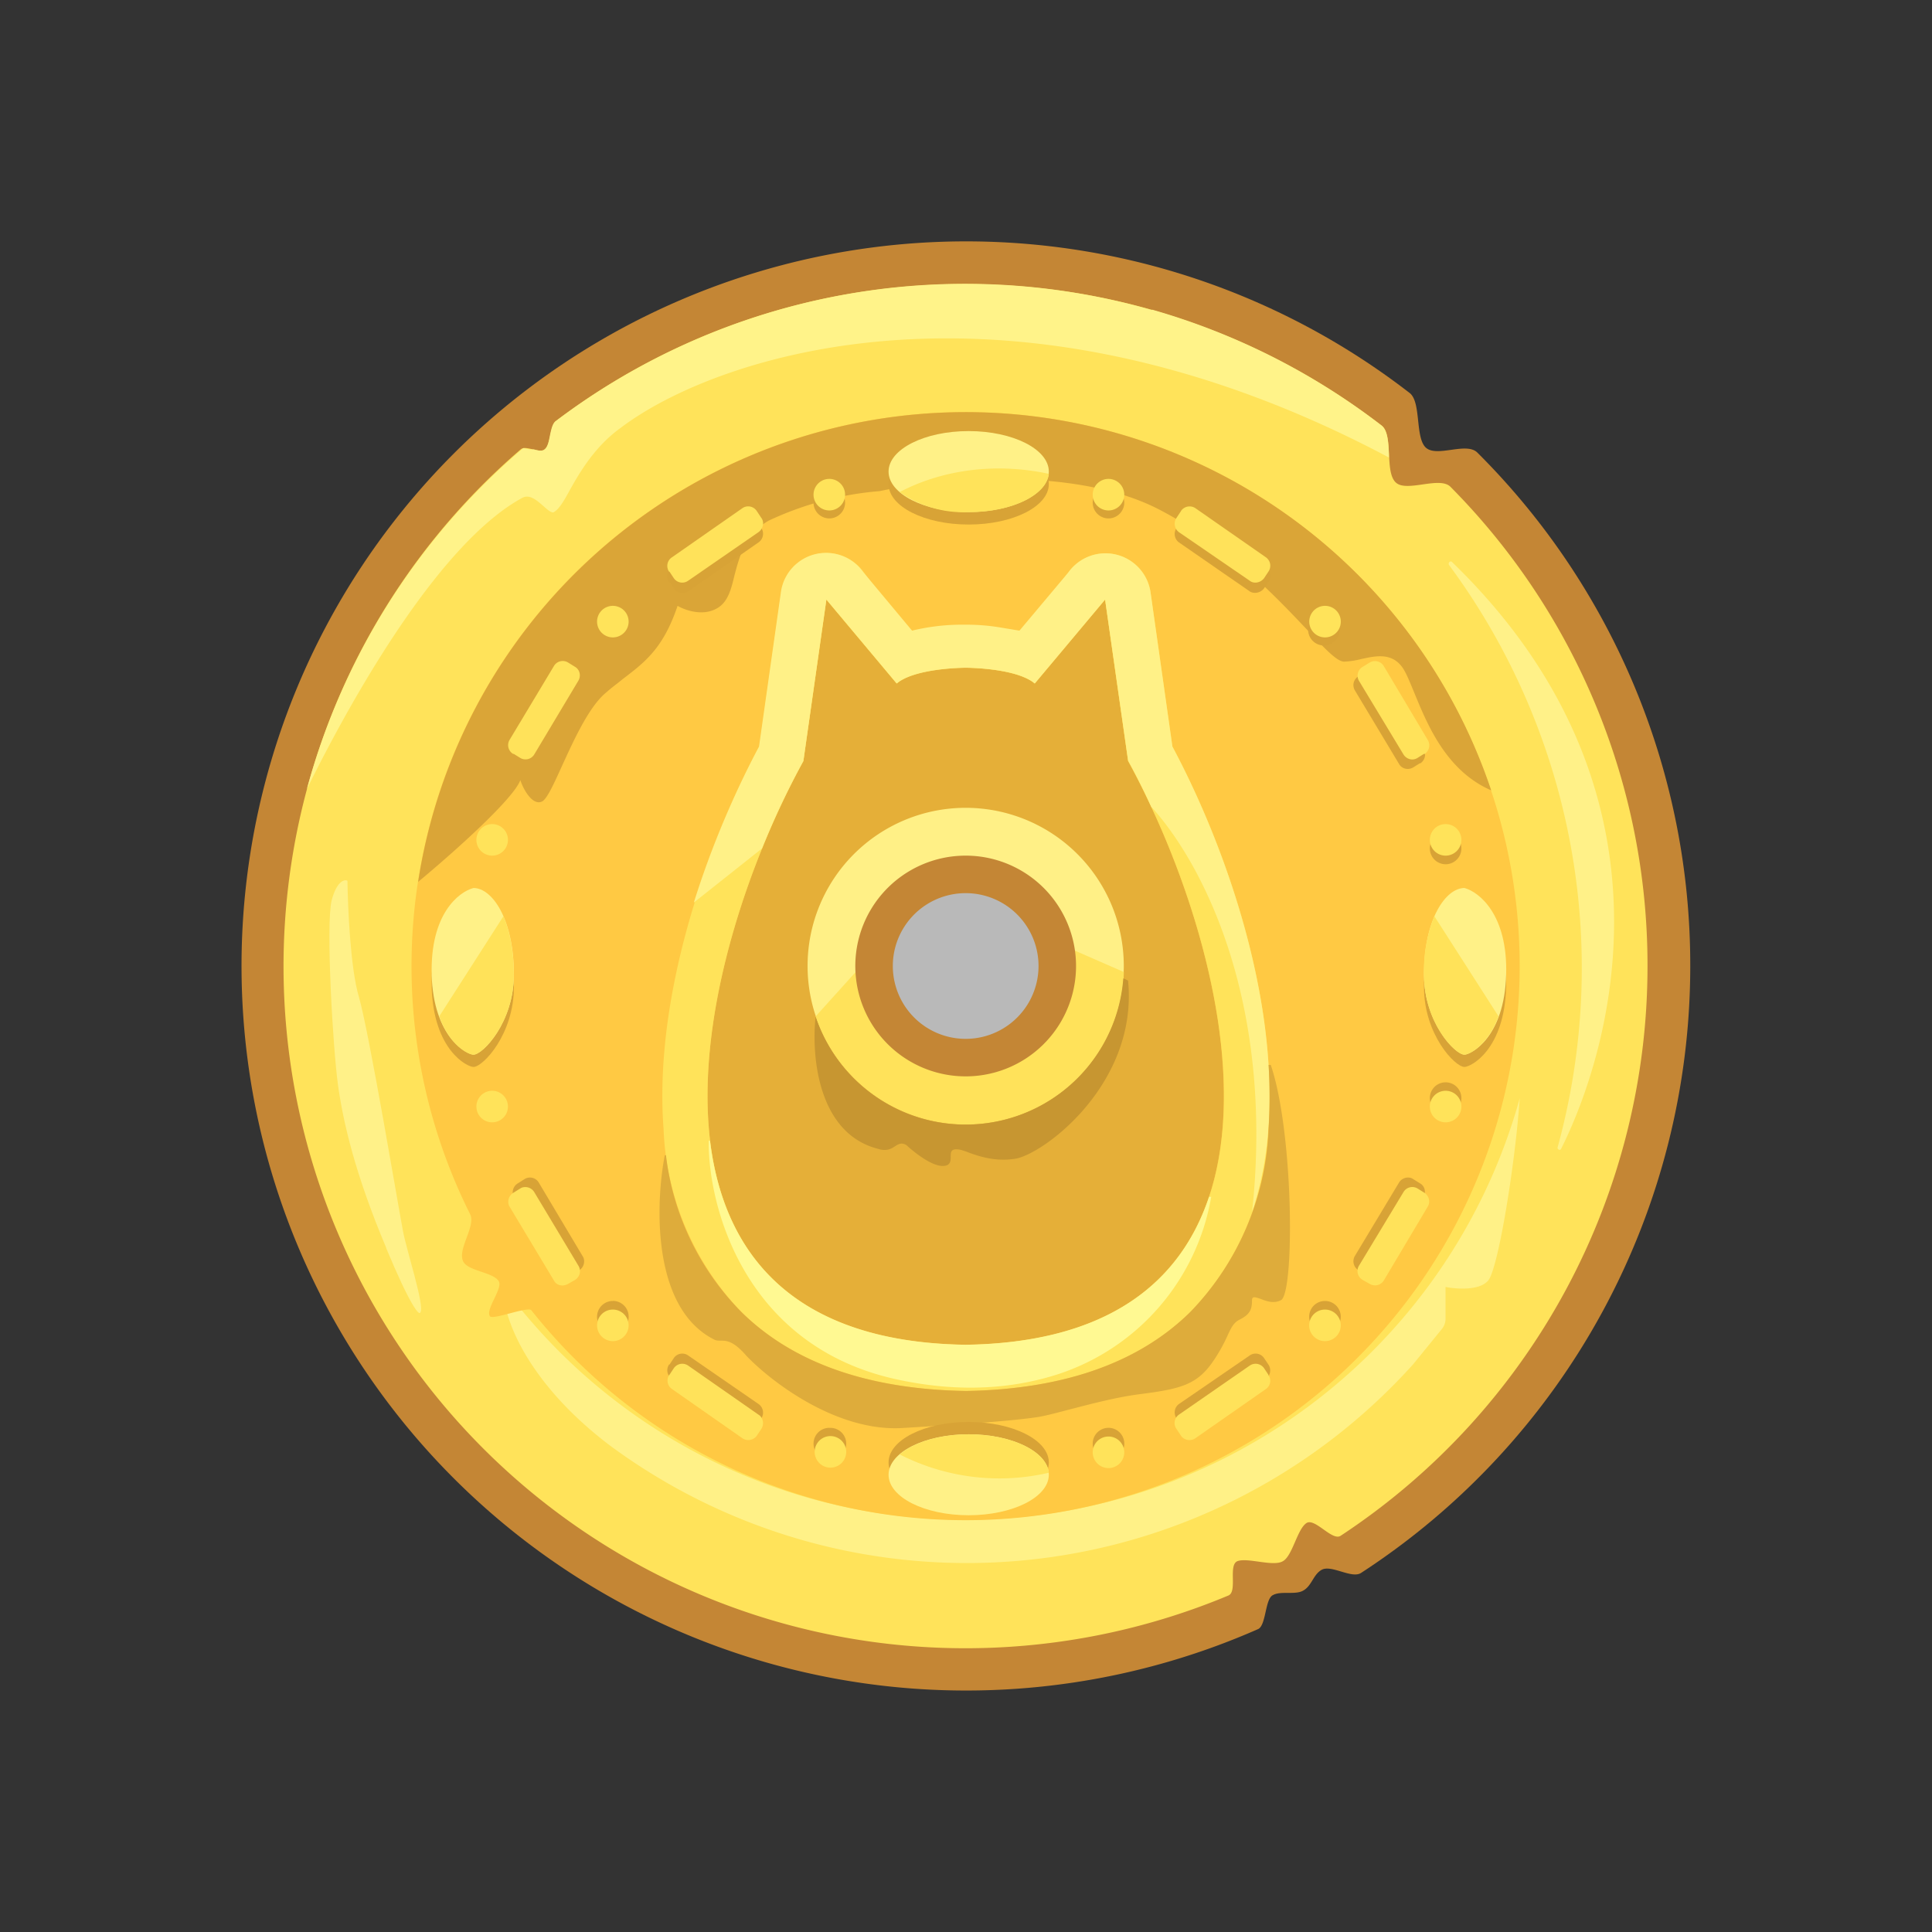 <svg xmlns="http://www.w3.org/2000/svg" width="1em" height="1em" viewBox="0 0 24 24"><rect x="0" y="0" width="24" height="24" fill="#333333" stroke="none"/><g fill="none"><path fill="#C48635" d="M20.997 12a8.99 8.99 0 0 1-4.087 7.538c-.116.08-.37-.105-.492-.037c-.106.059-.122.202-.233.26c-.095.053-.275 0-.37.053c-.101.042-.085.376-.186.423a9.001 9.001 0 1 1 1.885-15.353c.143.117.063.556.2.678c.138.122.498-.074.636.058A8.98 8.98 0 0 1 20.997 12"/><path fill="#FFE35A" d="M20.466 12a8.47 8.47 0 0 1-3.812 7.078c-.105.069-.317-.223-.423-.159c-.117.074-.175.413-.297.476c-.121.07-.444-.052-.566 0c-.111.054.005.371-.106.424A8.471 8.471 0 0 1 6.468 5.583c.064-.058.228.053.297 0c.08-.063.064-.296.143-.355a8.4 8.4 0 0 1 5.087-1.699c1.944 0 3.738.657 5.168 1.758c.153.116.031.582.18.71c.137.12.545-.086.677.052A8.44 8.44 0 0 1 20.466 12"/><path fill="#FFF188" d="M4.797 15.504c.307.736.413.842.424.8c.063-.064-.18-.8-.217-1.022c-.043-.217-.418-2.457-.545-2.896c-.106-.35-.138-1.112-.143-1.445c-.037-.021-.133.005-.196.243c-.074.297.016 1.853.08 2.303c.063.45.21 1.096.597 2.012z"/><path fill="#FFF389" d="M14.31 3.846a8.5 8.5 0 0 1 2.853 1.44c.074.058.085.212.09.355v.042c-4.674-2.483-8.322-1.292-9.54-.37c-.317.227-.503.54-.63.767c-.08.148-.143.254-.211.286c-.032 0-.075-.037-.122-.08c-.08-.068-.17-.153-.265-.1c-.969.53-2.006 2.266-2.673 3.616A8.47 8.47 0 0 1 6.5 5.567h.01c.043.01.085.02.122.015c.053.016.106.027.133 0c.042-.031.053-.105.068-.18c.016-.074.032-.148.075-.174a8.43 8.43 0 0 1 7.4-1.377z"/><path fill="#FFF188" d="M19.393 14.271c.603-1.207 1.593-4.436-1.356-7.29c-.02-.02-.052.01-.037.037a8.42 8.42 0 0 1 1.35 7.232c-.01.027.032.048.043.021"/><path fill="#FFF187" d="M6.268 16.183c.085.44.45 1.122 1.308 1.773a7.46 7.46 0 0 0 9.98-1.01l.354-.435a.2.2 0 0 0 .047-.132v-.392c.133.027.424.048.53-.08c.122-.142.333-1.424.392-2.265a7.142 7.142 0 0 1-12.473 2.541c-.016-.016-.07-.01-.138 0"/><path fill="#FFC943" d="M18.878 12a6.883 6.883 0 0 1-12.277 4.277c-.037-.053-.477.122-.514.075c-.063-.085.17-.355.106-.44c-.069-.106-.365-.122-.434-.233c-.09-.153.159-.444.08-.598A6.883 6.883 0 1 1 18.878 12"/><path fill="#DAA537" d="M5.193 10.956C5.67 10.56 6.38 9.92 6.464 9.691c.037.116.153.323.27.265c.063-.032.148-.223.254-.456c.148-.323.334-.73.545-.9c.07-.063.133-.106.196-.159c.276-.211.508-.38.688-.915c.101.058.35.148.535 0c.095-.08.133-.212.17-.371c.063-.238.132-.519.428-.688a4 4 0 0 1 1.377-.366c.71-.153 2.398-.322 3.462.223c.842.434 1.446 1.075 1.837 1.487c.228.244.382.408.471.408a1 1 0 0 0 .212-.032c.19-.042.392-.084.524.122c.043.069.085.175.138.302c.159.386.392.963.953 1.207a6.883 6.883 0 0 0-13.33 1.138"/><path fill="#D8A336" d="M12.033 6.516c.55 0 .996-.225.996-.503s-.446-.503-.996-.503s-.995.225-.995.503s.446.503.995.503"/><path fill="#FFF187" d="M12.033 6.361c.55 0 .996-.225.996-.503c0-.277-.446-.503-.996-.503s-.995.226-.995.503c0 .278.446.503.995.503"/><path fill="#FFE35A" d="M11.176 6.113c.397-.211 1.053-.397 1.853-.227c-.027.264-.46.476-.996.476a1.38 1.38 0 0 1-.857-.249"/><path fill="#D8A336" d="M10.302 6.44a.196.196 0 1 0 0-.392a.196.196 0 0 0 0 .392"/><path fill="#FFE35A" d="M10.302 6.341a.196.196 0 1 0 0-.392a.196.196 0 0 0 0 .392M7.613 7.918a.196.196 0 1 0 0-.392a.196.196 0 0 0 0 .392m-1.499 2.711a.196.196 0 1 0 0-.392a.196.196 0 0 0 0 .392"/><path fill="#D8A336" d="M8.312 7.234a.127.127 0 0 1 .037-.186l.874-.603a.127.127 0 0 1 .18.032l.053.08a.13.13 0 0 1-.032.18l-.873.608a.127.127 0 0 1-.18-.037l-.053-.08z"/><path fill="#FFE25A" d="M8.312 7.102a.127.127 0 0 1 .037-.18l.873-.609a.127.127 0 0 1 .18.037l.053.08c.043.053.027.137-.032.18l-.873.603a.127.127 0 0 1-.18-.031l-.053-.08zM6.379 9.368a.127.127 0 0 1-.047-.18l.55-.916a.127.127 0 0 1 .175-.042l.085.053c.058.032.08.11.042.174l-.545.911a.127.127 0 0 1-.175.048l-.085-.053z"/><path fill="#D8A336" d="M13.77 6.44a.196.196 0 1 1 0-.392a.196.196 0 0 1 0 .392"/><path fill="#FFE35A" d="M13.77 6.341a.196.196 0 1 1 0-.392a.196.196 0 0 1 0 .392"/><path fill="#D8A336" d="M16.46 8.018a.196.196 0 1 1 0-.391a.196.196 0 0 1 0 .391"/><path fill="#FFE35A" d="M16.46 7.918a.196.196 0 1 1 0-.392a.196.196 0 0 1 0 .392"/><path fill="#D8A336" d="M17.958 10.736a.196.196 0 1 1 0-.392a.196.196 0 0 1 0 .392"/><path fill="#FFE35A" d="M17.958 10.629a.196.196 0 1 1 0-.392a.196.196 0 0 1 0 .392"/><path fill="#D8A336" d="M15.756 7.234a.13.13 0 0 0 .025-.1a.13.13 0 0 0-.057-.086l-.874-.603a.127.127 0 0 0-.18.032l-.053.08a.13.13 0 0 0 .027.18l.879.608c.053.037.137.021.18-.037l.053-.08z"/><path fill="#FFE25A" d="M15.756 7.102a.13.13 0 0 0 .022-.097a.13.13 0 0 0-.054-.083l-.874-.609a.13.13 0 0 0-.145 0a.1.1 0 0 0-.035.037l-.053.08a.13.13 0 0 0 .027.18l.879.603c.053.043.137.027.18-.031z"/><path fill="#D8A336" d="M17.64 9.485a.13.13 0 0 0 .061-.132a.1.1 0 0 0-.019-.048l-.545-.91a.13.13 0 0 0-.078-.06a.13.13 0 0 0-.097.012l-.085.053a.13.13 0 0 0-.06.077a.13.13 0 0 0 .013.098l.55.916c.032.058.111.08.175.042l.085-.053z"/><path fill="#FFE25A" d="M17.692 9.369a.13.13 0 0 0 .06-.081a.13.13 0 0 0-.018-.1l-.545-.915a.127.127 0 0 0-.175-.042l-.085.052a.127.127 0 0 0-.047.175l.55.91c.037.064.117.085.175.048l.085-.053z"/><path fill="#D8A336" d="M10.302 17.738a.196.196 0 1 1 0 .391a.196.196 0 0 1 0-.392"/><path fill="#FFE35A" d="M10.302 17.84a.196.196 0 1 1 0 .391a.196.196 0 0 1 0-.391"/><path fill="#D8A336" d="M7.613 16.16a.196.196 0 1 1 0 .393a.196.196 0 0 1 0-.392"/><path fill="#FFE35A" d="M7.613 16.268a.196.196 0 1 1 0 .392a.196.196 0 0 1 0-.392M6.114 13.55a.196.196 0 1 1 0 .392a.196.196 0 0 1 0-.392"/><path fill="#D8A336" d="M8.312 16.95a.127.127 0 0 0 .037.18l.874.604a.13.13 0 0 0 .18-.032l.053-.08a.13.13 0 0 0-.032-.18l-.874-.603a.127.127 0 0 0-.18.032l-.053.08z"/><path fill="#FFE25A" d="M8.312 17.082a.127.127 0 0 0 .037.174l.873.61a.13.13 0 0 0 .18-.032l.053-.08a.13.13 0 0 0 .004-.144a.1.1 0 0 0-.036-.036l-.873-.609a.13.13 0 0 0-.097-.022a.13.13 0 0 0-.083.054l-.053.08z"/><path fill="#D8A336" d="M6.433 14.7a.13.13 0 0 0-.048.174l.551.916c.037.058.116.08.175.042l.084-.052a.13.13 0 0 0 .06-.129a.1.1 0 0 0-.017-.046l-.546-.916a.127.127 0 0 0-.174-.043z"/><path fill="#FFE25A" d="M6.379 14.816a.13.13 0 0 0-.064.127a.1.1 0 0 0 .016.048l.55.916c.033.063.112.079.175.042l.085-.048a.13.13 0 0 0 .06-.08a.13.13 0 0 0-.017-.1l-.546-.91a.13.13 0 0 0-.127-.064a.1.1 0 0 0-.047.016z"/><path fill="#D8A336" d="M13.77 18.13a.196.196 0 1 0 0-.393a.196.196 0 0 0 0 .392"/><path fill="#FFE35A" d="M13.77 18.237a.196.196 0 1 0 0-.392a.196.196 0 0 0 0 .392"/><path fill="#D8A336" d="M16.46 16.553a.196.196 0 1 0-.001-.392a.196.196 0 0 0 0 .392"/><path fill="#FFE35A" d="M16.46 16.66a.196.196 0 1 0-.001-.392a.196.196 0 0 0 0 .392"/><path fill="#D8A336" d="M17.958 13.837a.196.196 0 1 0 0-.392a.196.196 0 0 0 0 .392"/><path fill="#FFE35A" d="M17.958 13.942a.196.196 0 1 0 0-.392a.196.196 0 0 0 0 .392"/><path fill="#D8A336" d="M15.756 16.95a.13.13 0 0 1-.032.18l-.874.604a.127.127 0 0 1-.18-.032l-.053-.08a.13.13 0 0 1 .027-.18l.879-.603a.127.127 0 0 1 .18.032z"/><path fill="#FFE25A" d="M15.756 17.082c.042.053.026.137-.032.174l-.874.61a.13.13 0 0 1-.144.003a.1.1 0 0 1-.036-.035l-.053-.08a.127.127 0 0 1 .027-.18l.879-.609a.13.13 0 0 1 .097-.022a.13.13 0 0 1 .083.054l.053.08z"/><path fill="#D8A336" d="M17.64 14.7c.058.031.08.11.042.174l-.545.916a.13.13 0 0 1-.128.06a.1.1 0 0 1-.047-.018l-.085-.052a.13.13 0 0 1-.048-.175l.551-.916a.13.13 0 0 1 .128-.06a.1.1 0 0 1 .047.018z"/><path fill="#FFE25A" d="M17.693 14.816c.058.037.08.116.042.175l-.545.916a.13.13 0 0 1-.079.057a.13.13 0 0 1-.096-.015l-.085-.048a.127.127 0 0 1-.047-.18l.55-.91a.127.127 0 0 1 .175-.048z"/><path fill="#D8A336" d="M5.363 12.259c-.021-.741.333-1.027.519-1.075c.232 0 .502.387.502 1.075c0 .593-.386.995-.502.995c-.08 0-.498-.211-.52-.995"/><path fill="#FFF187" d="M5.363 12.106c-.021-.746.333-1.027.519-1.075c.232 0 .502.387.502 1.075c0 .593-.386.995-.502.995c-.08 0-.498-.211-.52-.995"/><path fill="#FFE259" d="M6.256 11.387c.075.18.127.423.127.72c0 .593-.386.995-.502.995c-.059 0-.297-.111-.424-.477l.794-1.239z"/><path fill="#D8A336" d="M18.71 12.259c.021-.741-.338-1.027-.518-1.075c-.233 0-.503.387-.503 1.075c0 .593.386.995.503.995c.079 0 .497-.211.518-.995"/><path fill="#FFF187" d="M18.71 12.106c.021-.746-.338-1.027-.518-1.075c-.233 0-.503.387-.503 1.075c0 .593.386.995.503.995c.079 0 .497-.211.518-.995"/><path fill="#FFE259" d="M17.816 11.387a1.8 1.8 0 0 0-.127.72c0 .593.386.995.503.995c.052 0 .29-.111.423-.477l-.794-1.239z"/><path fill="#E5AF38" d="M11.138 8.489c.238-.202.858-.196.858-.196s.619 0 .857.196l.874-1.043l.286 2.006c1.344 2.457 2.467 7.19-2.017 7.253c-4.484-.064-3.362-4.796-2.017-7.253l.286-2.006z"/><path fill="#FFE35A" fill-rule="evenodd" d="M11.997 7.85h.037q.318.008.63.074l.609-.815a.566.566 0 0 1 1.021.26l.27 1.905c.678 1.27 1.313 3.135 1.191 4.75a3.46 3.46 0 0 1-.968 2.276c-.636.624-1.562.958-2.785.98h-.005c-1.223-.022-2.15-.356-2.785-.98a3.46 3.46 0 0 1-.969-2.277c-.122-1.614.514-3.478 1.191-4.749l.27-1.906a.567.567 0 0 1 1.022-.264l.609.82q.31-.075.63-.074zm-.832.62c.25-.175.832-.175.832-.175s.577 0 .83.175l.027.02l.874-1.042l.286 2.006c1.344 2.457 2.467 7.19-2.017 7.253c-4.484-.063-3.362-4.796-2.017-7.253l.285-2.006l.874 1.043z" clip-rule="evenodd"/><path fill="#FFF187" d="M14.305 10.031a8 8 0 0 0-.291-.582l-.286-2.001l-.874 1.043l-.026-.021c-.249-.175-.831-.175-.831-.175s-.577 0-.831.175l-.027.02l-.873-1.042l-.286 2.006a10 10 0 0 0-.514 1.086l-.847.672c.222-.71.514-1.382.81-1.938l.27-1.906a.566.566 0 0 1 1.022-.264l.609.73q.323-.078.656-.074h.021q.203 0 .403.032l.254.042l.609-.725a.566.566 0 0 1 1.021.26l.27 1.905c.678 1.27 1.313 3.135 1.192 4.75a4.3 4.3 0 0 1-.202 1.032c.281-2.626-.624-4.342-1.249-5.03z"/><path fill="#FFF992" d="M8.82 14.17h-.016c-.01.815.445 2.551 2.33 2.964c.82.18 1.498.106 2.027-.069a2.82 2.82 0 0 0 1.885-2.197h-.027c-.355 1.059-1.25 1.81-3.023 1.837c-2.144-.032-3.002-1.128-3.176-2.53z"/><path fill="#DEAC3B" d="M8.268 14.351h-.01c-.117.609-.16 1.906.619 2.292c.021.011.048.011.074.011c.069 0 .159 0 .318.185c.302.318 1.122.953 1.948.9c1.038-.063 1.44-.1 1.683-.137c.096-.016.233-.053.398-.096c.264-.068.582-.153.884-.19c.492-.064.698-.117.9-.424a2 2 0 0 0 .174-.317c.043-.09.07-.143.138-.18c.132-.064.159-.127.159-.244c0-.053.042-.037.106-.016c.069.027.164.064.254.016c.17-.09.159-2.08-.127-2.922h-.027q.024.405 0 .794a3.46 3.46 0 0 1-.974 2.276c-.635.625-1.562.959-2.784.98h-.006c-1.223-.021-2.15-.355-2.784-.98a3.32 3.32 0 0 1-.938-1.948z"/><path fill="#D8A336" d="M12.033 17.664c.55 0 .996.225.996.503s-.446.503-.996.503s-.995-.225-.995-.503s.446-.503.995-.503"/><path fill="#FFF187" d="M12.033 17.817c.55 0 .996.225.996.503c0 .277-.446.503-.996.503s-.995-.226-.995-.503c0-.278.446-.503.995-.503"/><path fill="#FFE35A" d="M11.176 18.067a2.72 2.72 0 0 0 1.853.228c-.027-.265-.46-.477-.996-.477c-.365 0-.682.101-.857.25"/><path fill="#FFF086" d="M11.996 13.963a1.964 1.964 0 1 0 0-3.928a1.964 1.964 0 0 0 0 3.928"/><path fill="#FFE25A" d="m10.133 12.625l1.075-1.191l1.408.053l1.345.588a1.965 1.965 0 0 1-3.828.55"/><path fill="#C48635" d="M11.996 13.371a1.371 1.371 0 1 0 0-2.742a1.371 1.371 0 0 0 0 2.742"/><path fill="#B9B9B9" d="M11.996 12.905a.905.905 0 1 0 0-1.81a.905.905 0 0 0 0 1.81"/><path fill="#C79631" d="M13.954 12.155a1.965 1.965 0 0 1-3.822.476c-.053.471.021 1.45.778 1.641c.1.032.16 0 .207-.032c.042-.026.08-.053.143-.015c.09.084.307.259.45.259c.095 0 .1-.058.1-.111s0-.096.07-.096c.052 0 .105.022.174.048c.137.048.323.106.56.069c.366-.064 1.526-.943 1.399-2.213l-.053-.026z"/></g></svg>